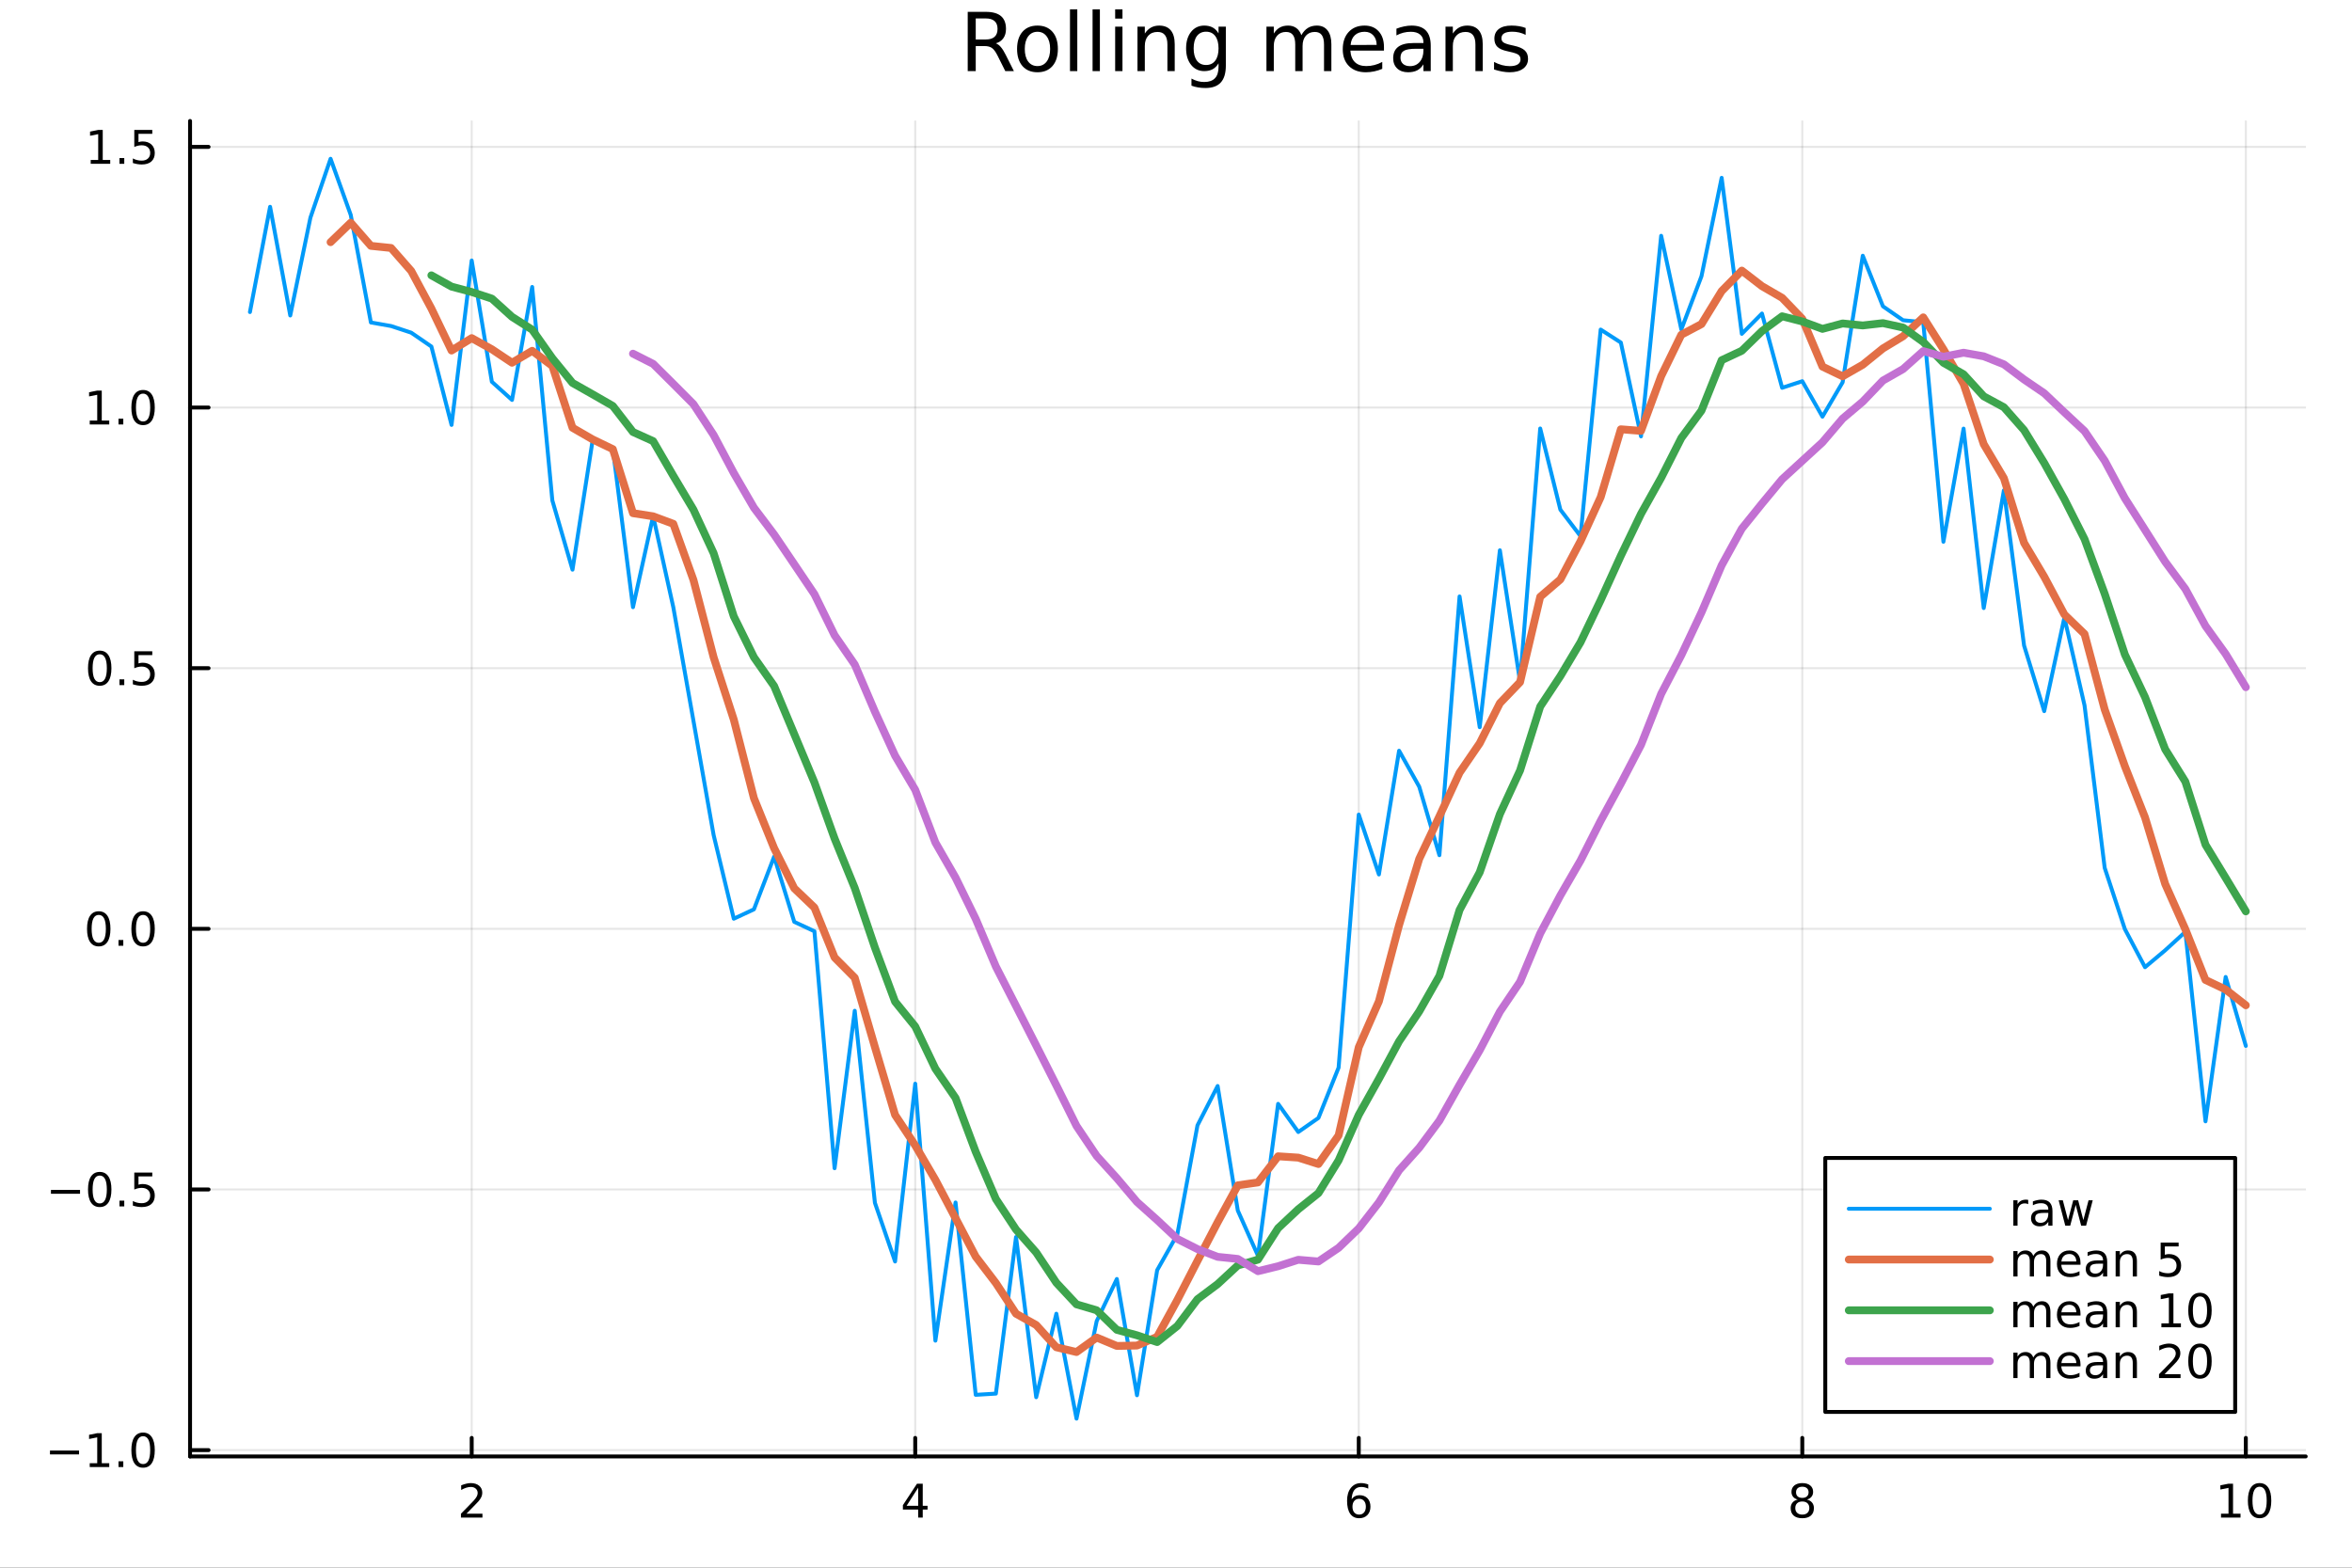 <?xml version="1.0" encoding="utf-8"?>
<svg xmlns="http://www.w3.org/2000/svg" xmlns:xlink="http://www.w3.org/1999/xlink" width="600" height="400" viewBox="0 0 2400 1600">
<rect x="0" y="0" width="2400" height="1600" fill="#333333" stroke="none"/>
<defs>
  <clipPath id="clip000">
    <rect x="0" y="0" width="2400" height="1600"/>
  </clipPath>
</defs>
<path clip-path="url(#clip000)" d="M0 1600 L2400 1600 L2400 0 L0 0  Z" fill="#ffffff" fill-rule="evenodd" fill-opacity="1"/>
<defs>
  <clipPath id="clip001">
    <rect x="480" y="0" width="1681" height="1600"/>
  </clipPath>
</defs>
<path clip-path="url(#clip000)" d="M193.936 1486.45 L2352.76 1486.45 L2352.76 123.472 L193.936 123.472  Z" fill="#ffffff" fill-rule="evenodd" fill-opacity="1"/>
<defs>
  <clipPath id="clip002">
    <rect x="193" y="123" width="2160" height="1364"/>
  </clipPath>
</defs>
<polyline clip-path="url(#clip002)" style="stroke:#000000; stroke-linecap:round; stroke-linejoin:round; stroke-width:2; stroke-opacity:0.1; fill:none" points="481.326,1486.45 481.326,123.472 "/>
<polyline clip-path="url(#clip002)" style="stroke:#000000; stroke-linecap:round; stroke-linejoin:round; stroke-width:2; stroke-opacity:0.1; fill:none" points="933.909,1486.45 933.909,123.472 "/>
<polyline clip-path="url(#clip002)" style="stroke:#000000; stroke-linecap:round; stroke-linejoin:round; stroke-width:2; stroke-opacity:0.1; fill:none" points="1386.49,1486.45 1386.49,123.472 "/>
<polyline clip-path="url(#clip002)" style="stroke:#000000; stroke-linecap:round; stroke-linejoin:round; stroke-width:2; stroke-opacity:0.1; fill:none" points="1839.07,1486.45 1839.07,123.472 "/>
<polyline clip-path="url(#clip002)" style="stroke:#000000; stroke-linecap:round; stroke-linejoin:round; stroke-width:2; stroke-opacity:0.1; fill:none" points="2291.66,1486.45 2291.66,123.472 "/>
<polyline clip-path="url(#clip000)" style="stroke:#000000; stroke-linecap:round; stroke-linejoin:round; stroke-width:4; stroke-opacity:1; fill:none" points="193.936,1486.45 2352.76,1486.45 "/>
<polyline clip-path="url(#clip000)" style="stroke:#000000; stroke-linecap:round; stroke-linejoin:round; stroke-width:4; stroke-opacity:1; fill:none" points="481.326,1486.45 481.326,1467.55 "/>
<polyline clip-path="url(#clip000)" style="stroke:#000000; stroke-linecap:round; stroke-linejoin:round; stroke-width:4; stroke-opacity:1; fill:none" points="933.909,1486.45 933.909,1467.55 "/>
<polyline clip-path="url(#clip000)" style="stroke:#000000; stroke-linecap:round; stroke-linejoin:round; stroke-width:4; stroke-opacity:1; fill:none" points="1386.49,1486.45 1386.49,1467.55 "/>
<polyline clip-path="url(#clip000)" style="stroke:#000000; stroke-linecap:round; stroke-linejoin:round; stroke-width:4; stroke-opacity:1; fill:none" points="1839.07,1486.45 1839.07,1467.55 "/>
<polyline clip-path="url(#clip000)" style="stroke:#000000; stroke-linecap:round; stroke-linejoin:round; stroke-width:4; stroke-opacity:1; fill:none" points="2291.66,1486.45 2291.66,1467.55 "/>
<path clip-path="url(#clip000)" d="M475.979 1544.91 L492.298 1544.91 L492.298 1548.85 L470.354 1548.85 L470.354 1544.91 Q473.016 1542.16 477.599 1537.53 Q482.206 1532.88 483.386 1531.53 Q485.632 1529.01 486.511 1527.27 Q487.414 1525.51 487.414 1523.82 Q487.414 1521.07 485.47 1519.33 Q483.548 1517.6 480.446 1517.6 Q478.247 1517.6 475.794 1518.36 Q473.363 1519.13 470.585 1520.68 L470.585 1515.95 Q473.409 1514.82 475.863 1514.24 Q478.317 1513.66 480.354 1513.66 Q485.724 1513.66 488.919 1516.35 Q492.113 1519.03 492.113 1523.52 Q492.113 1525.65 491.303 1527.57 Q490.516 1529.47 488.409 1532.07 Q487.831 1532.74 484.729 1535.95 Q481.627 1539.15 475.979 1544.91 Z" fill="#000000" fill-rule="nonzero" fill-opacity="1" /><path clip-path="url(#clip000)" d="M936.918 1518.36 L925.113 1536.81 L936.918 1536.81 L936.918 1518.36 M935.691 1514.29 L941.571 1514.29 L941.571 1536.81 L946.501 1536.81 L946.501 1540.7 L941.571 1540.7 L941.571 1548.85 L936.918 1548.85 L936.918 1540.7 L921.316 1540.7 L921.316 1536.19 L935.691 1514.29 Z" fill="#000000" fill-rule="nonzero" fill-opacity="1" /><path clip-path="url(#clip000)" d="M1386.9 1529.7 Q1383.75 1529.7 1381.9 1531.86 Q1380.07 1534.01 1380.07 1537.76 Q1380.07 1541.49 1381.9 1543.66 Q1383.75 1545.82 1386.9 1545.82 Q1390.04 1545.82 1391.87 1543.66 Q1393.73 1541.49 1393.73 1537.76 Q1393.73 1534.01 1391.87 1531.86 Q1390.04 1529.7 1386.9 1529.7 M1396.18 1515.05 L1396.18 1519.31 Q1394.42 1518.48 1392.61 1518.04 Q1390.83 1517.6 1389.07 1517.6 Q1384.44 1517.6 1381.99 1520.72 Q1379.56 1523.85 1379.21 1530.17 Q1380.58 1528.15 1382.64 1527.09 Q1384.7 1526 1387.17 1526 Q1392.38 1526 1395.39 1529.17 Q1398.42 1532.32 1398.42 1537.76 Q1398.42 1543.08 1395.28 1546.3 Q1392.13 1549.52 1386.9 1549.52 Q1380.9 1549.52 1377.73 1544.94 Q1374.56 1540.33 1374.56 1531.6 Q1374.56 1523.41 1378.45 1518.55 Q1382.34 1513.66 1388.89 1513.66 Q1390.65 1513.66 1392.43 1514.01 Q1394.23 1514.36 1396.18 1515.05 Z" fill="#000000" fill-rule="nonzero" fill-opacity="1" /><path clip-path="url(#clip000)" d="M1839.07 1532.44 Q1835.74 1532.44 1833.82 1534.22 Q1831.92 1536 1831.92 1539.13 Q1831.92 1542.25 1833.82 1544.03 Q1835.74 1545.82 1839.07 1545.82 Q1842.41 1545.82 1844.33 1544.03 Q1846.25 1542.23 1846.25 1539.13 Q1846.25 1536 1844.33 1534.22 Q1842.43 1532.44 1839.07 1532.44 M1834.4 1530.45 Q1831.39 1529.7 1829.7 1527.64 Q1828.03 1525.58 1828.03 1522.62 Q1828.03 1518.48 1830.97 1516.07 Q1833.94 1513.66 1839.07 1513.66 Q1844.24 1513.66 1847.18 1516.07 Q1850.12 1518.48 1850.12 1522.62 Q1850.12 1525.58 1848.43 1527.64 Q1846.76 1529.7 1843.77 1530.45 Q1847.15 1531.23 1849.03 1533.52 Q1850.93 1535.82 1850.93 1539.13 Q1850.93 1544.15 1847.85 1546.83 Q1844.79 1549.52 1839.07 1549.52 Q1833.36 1549.52 1830.28 1546.83 Q1827.22 1544.15 1827.22 1539.13 Q1827.22 1535.82 1829.12 1533.52 Q1831.02 1531.23 1834.4 1530.45 M1832.69 1523.06 Q1832.69 1525.75 1834.35 1527.25 Q1836.04 1528.76 1839.07 1528.76 Q1842.08 1528.76 1843.77 1527.25 Q1845.49 1525.75 1845.49 1523.06 Q1845.49 1520.38 1843.77 1518.87 Q1842.08 1517.37 1839.07 1517.37 Q1836.04 1517.37 1834.35 1518.87 Q1832.69 1520.38 1832.69 1523.06 Z" fill="#000000" fill-rule="nonzero" fill-opacity="1" /><path clip-path="url(#clip000)" d="M2266.34 1544.91 L2273.98 1544.91 L2273.98 1518.55 L2265.67 1520.21 L2265.67 1515.95 L2273.94 1514.29 L2278.61 1514.29 L2278.61 1544.91 L2286.25 1544.91 L2286.25 1548.85 L2266.34 1548.85 L2266.34 1544.91 Z" fill="#000000" fill-rule="nonzero" fill-opacity="1" /><path clip-path="url(#clip000)" d="M2305.7 1517.37 Q2302.09 1517.37 2300.26 1520.93 Q2298.45 1524.47 2298.45 1531.6 Q2298.45 1538.71 2300.26 1542.27 Q2302.09 1545.82 2305.7 1545.82 Q2309.33 1545.82 2311.14 1542.27 Q2312.96 1538.71 2312.96 1531.6 Q2312.96 1524.47 2311.14 1520.93 Q2309.33 1517.37 2305.7 1517.37 M2305.7 1513.66 Q2311.51 1513.66 2314.56 1518.27 Q2317.64 1522.85 2317.64 1531.6 Q2317.64 1540.33 2314.56 1544.94 Q2311.51 1549.52 2305.7 1549.52 Q2299.89 1549.52 2296.81 1544.94 Q2293.75 1540.33 2293.75 1531.6 Q2293.75 1522.85 2296.81 1518.27 Q2299.89 1513.66 2305.7 1513.66 Z" fill="#000000" fill-rule="nonzero" fill-opacity="1" /><polyline clip-path="url(#clip002)" style="stroke:#000000; stroke-linecap:round; stroke-linejoin:round; stroke-width:2; stroke-opacity:0.1; fill:none" points="193.936,1480.01 2352.76,1480.01 "/>
<polyline clip-path="url(#clip002)" style="stroke:#000000; stroke-linecap:round; stroke-linejoin:round; stroke-width:2; stroke-opacity:0.1; fill:none" points="193.936,1213.99 2352.76,1213.99 "/>
<polyline clip-path="url(#clip002)" style="stroke:#000000; stroke-linecap:round; stroke-linejoin:round; stroke-width:2; stroke-opacity:0.1; fill:none" points="193.936,947.969 2352.76,947.969 "/>
<polyline clip-path="url(#clip002)" style="stroke:#000000; stroke-linecap:round; stroke-linejoin:round; stroke-width:2; stroke-opacity:0.1; fill:none" points="193.936,681.951 2352.76,681.951 "/>
<polyline clip-path="url(#clip002)" style="stroke:#000000; stroke-linecap:round; stroke-linejoin:round; stroke-width:2; stroke-opacity:0.1; fill:none" points="193.936,415.933 2352.76,415.933 "/>
<polyline clip-path="url(#clip002)" style="stroke:#000000; stroke-linecap:round; stroke-linejoin:round; stroke-width:2; stroke-opacity:0.1; fill:none" points="193.936,149.914 2352.76,149.914 "/>
<polyline clip-path="url(#clip000)" style="stroke:#000000; stroke-linecap:round; stroke-linejoin:round; stroke-width:4; stroke-opacity:1; fill:none" points="193.936,1486.45 193.936,123.472 "/>
<polyline clip-path="url(#clip000)" style="stroke:#000000; stroke-linecap:round; stroke-linejoin:round; stroke-width:4; stroke-opacity:1; fill:none" points="193.936,1480.01 212.834,1480.01 "/>
<polyline clip-path="url(#clip000)" style="stroke:#000000; stroke-linecap:round; stroke-linejoin:round; stroke-width:4; stroke-opacity:1; fill:none" points="193.936,1213.99 212.834,1213.99 "/>
<polyline clip-path="url(#clip000)" style="stroke:#000000; stroke-linecap:round; stroke-linejoin:round; stroke-width:4; stroke-opacity:1; fill:none" points="193.936,947.969 212.834,947.969 "/>
<polyline clip-path="url(#clip000)" style="stroke:#000000; stroke-linecap:round; stroke-linejoin:round; stroke-width:4; stroke-opacity:1; fill:none" points="193.936,681.951 212.834,681.951 "/>
<polyline clip-path="url(#clip000)" style="stroke:#000000; stroke-linecap:round; stroke-linejoin:round; stroke-width:4; stroke-opacity:1; fill:none" points="193.936,415.933 212.834,415.933 "/>
<polyline clip-path="url(#clip000)" style="stroke:#000000; stroke-linecap:round; stroke-linejoin:round; stroke-width:4; stroke-opacity:1; fill:none" points="193.936,149.914 212.834,149.914 "/>
<path clip-path="url(#clip000)" d="M50.992 1480.46 L80.668 1480.46 L80.668 1484.39 L50.992 1484.39 L50.992 1480.46 Z" fill="#000000" fill-rule="nonzero" fill-opacity="1" /><path clip-path="url(#clip000)" d="M91.571 1493.35 L99.21 1493.35 L99.21 1466.98 L90.899 1468.65 L90.899 1464.39 L99.163 1462.73 L103.839 1462.73 L103.839 1493.35 L111.478 1493.35 L111.478 1497.29 L91.571 1497.29 L91.571 1493.35 Z" fill="#000000" fill-rule="nonzero" fill-opacity="1" /><path clip-path="url(#clip000)" d="M120.922 1491.41 L125.807 1491.41 L125.807 1497.29 L120.922 1497.29 L120.922 1491.41 Z" fill="#000000" fill-rule="nonzero" fill-opacity="1" /><path clip-path="url(#clip000)" d="M145.992 1465.8 Q142.381 1465.8 140.552 1469.37 Q138.746 1472.91 138.746 1480.04 Q138.746 1487.15 140.552 1490.71 Q142.381 1494.25 145.992 1494.25 Q149.626 1494.25 151.431 1490.71 Q153.26 1487.15 153.26 1480.04 Q153.26 1472.91 151.431 1469.37 Q149.626 1465.8 145.992 1465.8 M145.992 1462.1 Q151.802 1462.1 154.857 1466.71 Q157.936 1471.29 157.936 1480.04 Q157.936 1488.77 154.857 1493.37 Q151.802 1497.96 145.992 1497.96 Q140.181 1497.96 137.103 1493.37 Q134.047 1488.77 134.047 1480.04 Q134.047 1471.29 137.103 1466.71 Q140.181 1462.1 145.992 1462.1 Z" fill="#000000" fill-rule="nonzero" fill-opacity="1" /><path clip-path="url(#clip000)" d="M51.987 1214.44 L81.663 1214.44 L81.663 1218.37 L51.987 1218.37 L51.987 1214.44 Z" fill="#000000" fill-rule="nonzero" fill-opacity="1" /><path clip-path="url(#clip000)" d="M101.756 1199.79 Q98.145 1199.79 96.316 1203.35 Q94.51 1206.89 94.51 1214.02 Q94.51 1221.13 96.316 1224.69 Q98.145 1228.24 101.756 1228.24 Q105.39 1228.24 107.196 1224.69 Q109.024 1221.13 109.024 1214.02 Q109.024 1206.89 107.196 1203.35 Q105.39 1199.79 101.756 1199.79 M101.756 1196.08 Q107.566 1196.08 110.621 1200.69 Q113.7 1205.27 113.7 1214.02 Q113.7 1222.75 110.621 1227.36 Q107.566 1231.94 101.756 1231.94 Q95.946 1231.94 92.867 1227.36 Q89.811 1222.75 89.811 1214.02 Q89.811 1205.27 92.867 1200.69 Q95.946 1196.08 101.756 1196.08 Z" fill="#000000" fill-rule="nonzero" fill-opacity="1" /><path clip-path="url(#clip000)" d="M121.918 1225.39 L126.802 1225.39 L126.802 1231.27 L121.918 1231.27 L121.918 1225.39 Z" fill="#000000" fill-rule="nonzero" fill-opacity="1" /><path clip-path="url(#clip000)" d="M137.033 1196.71 L155.39 1196.71 L155.39 1200.64 L141.316 1200.64 L141.316 1209.11 Q142.334 1208.77 143.353 1208.61 Q144.371 1208.42 145.39 1208.42 Q151.177 1208.42 154.556 1211.59 Q157.936 1214.76 157.936 1220.18 Q157.936 1225.76 154.464 1228.86 Q150.992 1231.94 144.672 1231.94 Q142.496 1231.94 140.228 1231.57 Q137.982 1231.2 135.575 1230.46 L135.575 1225.76 Q137.658 1226.89 139.881 1227.45 Q142.103 1228 144.58 1228 Q148.584 1228 150.922 1225.9 Q153.26 1223.79 153.26 1220.18 Q153.26 1216.57 150.922 1214.46 Q148.584 1212.36 144.58 1212.36 Q142.705 1212.36 140.83 1212.77 Q138.978 1213.19 137.033 1214.07 L137.033 1196.71 Z" fill="#000000" fill-rule="nonzero" fill-opacity="1" /><path clip-path="url(#clip000)" d="M100.76 933.768 Q97.149 933.768 95.321 937.333 Q93.515 940.874 93.515 948.004 Q93.515 955.11 95.321 958.675 Q97.149 962.217 100.76 962.217 Q104.395 962.217 106.2 958.675 Q108.029 955.11 108.029 948.004 Q108.029 940.874 106.2 937.333 Q104.395 933.768 100.76 933.768 M100.76 930.064 Q106.571 930.064 109.626 934.671 Q112.705 939.254 112.705 948.004 Q112.705 956.731 109.626 961.337 Q106.571 965.92 100.76 965.92 Q94.95 965.92 91.871 961.337 Q88.816 956.731 88.816 948.004 Q88.816 939.254 91.871 934.671 Q94.95 930.064 100.76 930.064 Z" fill="#000000" fill-rule="nonzero" fill-opacity="1" /><path clip-path="url(#clip000)" d="M120.922 959.37 L125.807 959.37 L125.807 965.249 L120.922 965.249 L120.922 959.37 Z" fill="#000000" fill-rule="nonzero" fill-opacity="1" /><path clip-path="url(#clip000)" d="M145.992 933.768 Q142.381 933.768 140.552 937.333 Q138.746 940.874 138.746 948.004 Q138.746 955.11 140.552 958.675 Q142.381 962.217 145.992 962.217 Q149.626 962.217 151.431 958.675 Q153.26 955.11 153.26 948.004 Q153.26 940.874 151.431 937.333 Q149.626 933.768 145.992 933.768 M145.992 930.064 Q151.802 930.064 154.857 934.671 Q157.936 939.254 157.936 948.004 Q157.936 956.731 154.857 961.337 Q151.802 965.92 145.992 965.92 Q140.181 965.92 137.103 961.337 Q134.047 956.731 134.047 948.004 Q134.047 939.254 137.103 934.671 Q140.181 930.064 145.992 930.064 Z" fill="#000000" fill-rule="nonzero" fill-opacity="1" /><path clip-path="url(#clip000)" d="M101.756 667.75 Q98.145 667.75 96.316 671.314 Q94.51 674.856 94.51 681.986 Q94.51 689.092 96.316 692.657 Q98.145 696.198 101.756 696.198 Q105.39 696.198 107.196 692.657 Q109.024 689.092 109.024 681.986 Q109.024 674.856 107.196 671.314 Q105.39 667.75 101.756 667.75 M101.756 664.046 Q107.566 664.046 110.621 668.652 Q113.7 673.236 113.7 681.986 Q113.7 690.712 110.621 695.319 Q107.566 699.902 101.756 699.902 Q95.946 699.902 92.867 695.319 Q89.811 690.712 89.811 681.986 Q89.811 673.236 92.867 668.652 Q95.946 664.046 101.756 664.046 Z" fill="#000000" fill-rule="nonzero" fill-opacity="1" /><path clip-path="url(#clip000)" d="M121.918 693.351 L126.802 693.351 L126.802 699.231 L121.918 699.231 L121.918 693.351 Z" fill="#000000" fill-rule="nonzero" fill-opacity="1" /><path clip-path="url(#clip000)" d="M137.033 664.671 L155.39 664.671 L155.39 668.606 L141.316 668.606 L141.316 677.078 Q142.334 676.731 143.353 676.569 Q144.371 676.384 145.39 676.384 Q151.177 676.384 154.556 679.555 Q157.936 682.726 157.936 688.143 Q157.936 693.722 154.464 696.823 Q150.992 699.902 144.672 699.902 Q142.496 699.902 140.228 699.532 Q137.982 699.161 135.575 698.421 L135.575 693.722 Q137.658 694.856 139.881 695.411 Q142.103 695.967 144.58 695.967 Q148.584 695.967 150.922 693.861 Q153.26 691.754 153.26 688.143 Q153.26 684.532 150.922 682.425 Q148.584 680.319 144.58 680.319 Q142.705 680.319 140.83 680.736 Q138.978 681.152 137.033 682.032 L137.033 664.671 Z" fill="#000000" fill-rule="nonzero" fill-opacity="1" /><path clip-path="url(#clip000)" d="M91.571 429.277 L99.21 429.277 L99.21 402.912 L90.899 404.579 L90.899 400.319 L99.163 398.653 L103.839 398.653 L103.839 429.277 L111.478 429.277 L111.478 433.213 L91.571 433.213 L91.571 429.277 Z" fill="#000000" fill-rule="nonzero" fill-opacity="1" /><path clip-path="url(#clip000)" d="M120.922 427.333 L125.807 427.333 L125.807 433.213 L120.922 433.213 L120.922 427.333 Z" fill="#000000" fill-rule="nonzero" fill-opacity="1" /><path clip-path="url(#clip000)" d="M145.992 401.731 Q142.381 401.731 140.552 405.296 Q138.746 408.838 138.746 415.967 Q138.746 423.074 140.552 426.639 Q142.381 430.18 145.992 430.18 Q149.626 430.18 151.431 426.639 Q153.26 423.074 153.26 415.967 Q153.26 408.838 151.431 405.296 Q149.626 401.731 145.992 401.731 M145.992 398.028 Q151.802 398.028 154.857 402.634 Q157.936 407.217 157.936 415.967 Q157.936 424.694 154.857 429.301 Q151.802 433.884 145.992 433.884 Q140.181 433.884 137.103 429.301 Q134.047 424.694 134.047 415.967 Q134.047 407.217 137.103 402.634 Q140.181 398.028 145.992 398.028 Z" fill="#000000" fill-rule="nonzero" fill-opacity="1" /><path clip-path="url(#clip000)" d="M92.566 163.259 L100.205 163.259 L100.205 136.894 L91.895 138.56 L91.895 134.301 L100.159 132.634 L104.834 132.634 L104.834 163.259 L112.473 163.259 L112.473 167.194 L92.566 167.194 L92.566 163.259 Z" fill="#000000" fill-rule="nonzero" fill-opacity="1" /><path clip-path="url(#clip000)" d="M121.918 161.315 L126.802 161.315 L126.802 167.194 L121.918 167.194 L121.918 161.315 Z" fill="#000000" fill-rule="nonzero" fill-opacity="1" /><path clip-path="url(#clip000)" d="M137.033 132.634 L155.39 132.634 L155.39 136.57 L141.316 136.57 L141.316 145.042 Q142.334 144.694 143.353 144.532 Q144.371 144.347 145.39 144.347 Q151.177 144.347 154.556 147.519 Q157.936 150.69 157.936 156.106 Q157.936 161.685 154.464 164.787 Q150.992 167.866 144.672 167.866 Q142.496 167.866 140.228 167.495 Q137.982 167.125 135.575 166.384 L135.575 161.685 Q137.658 162.819 139.881 163.375 Q142.103 163.93 144.58 163.93 Q148.584 163.93 150.922 161.824 Q153.26 159.718 153.26 156.106 Q153.26 152.495 150.922 150.389 Q148.584 148.282 144.58 148.282 Q142.705 148.282 140.83 148.699 Q138.978 149.116 137.033 149.995 L137.033 132.634 Z" fill="#000000" fill-rule="nonzero" fill-opacity="1" /><path clip-path="url(#clip000)" d="M1016.15 44.22 Q1018.79 45.111 1021.26 48.028 Q1023.77 50.944 1026.28 56.048 L1034.59 72.576 L1025.8 72.576 L1018.06 57.061 Q1015.06 50.985 1012.22 49 Q1009.43 47.015 1004.57 47.015 L995.656 47.015 L995.656 72.576 L987.474 72.576 L987.474 12.096 L1005.95 12.096 Q1016.32 12.096 1021.42 16.43 Q1026.52 20.765 1026.52 29.515 Q1026.52 35.227 1023.85 38.994 Q1021.22 42.761 1016.15 44.22 M995.656 18.82 L995.656 40.29 L1005.95 40.29 Q1011.86 40.29 1014.86 37.576 Q1017.9 34.822 1017.9 29.515 Q1017.9 24.208 1014.86 21.535 Q1011.86 18.82 1005.95 18.82 L995.656 18.82 Z" fill="#000000" fill-rule="nonzero" fill-opacity="1" /><path clip-path="url(#clip000)" d="M1058.65 32.431 Q1052.65 32.431 1049.17 37.131 Q1045.69 41.789 1045.69 49.931 Q1045.69 58.074 1049.13 62.773 Q1052.61 67.431 1058.65 67.431 Q1064.6 67.431 1068.09 62.732 Q1071.57 58.033 1071.57 49.931 Q1071.57 41.87 1068.09 37.171 Q1064.6 32.431 1058.65 32.431 M1058.65 26.112 Q1068.37 26.112 1073.92 32.431 Q1079.47 38.751 1079.47 49.931 Q1079.47 61.071 1073.92 67.431 Q1068.37 73.751 1058.65 73.751 Q1048.89 73.751 1043.34 67.431 Q1037.83 61.071 1037.83 49.931 Q1037.83 38.751 1043.34 32.431 Q1048.89 26.112 1058.65 26.112 Z" fill="#000000" fill-rule="nonzero" fill-opacity="1" /><path clip-path="url(#clip000)" d="M1091.82 9.544 L1099.28 9.544 L1099.28 72.576 L1091.82 72.576 L1091.82 9.544 Z" fill="#000000" fill-rule="nonzero" fill-opacity="1" /><path clip-path="url(#clip000)" d="M1114.87 9.544 L1122.33 9.544 L1122.33 72.576 L1114.87 72.576 L1114.87 9.544 Z" fill="#000000" fill-rule="nonzero" fill-opacity="1" /><path clip-path="url(#clip000)" d="M1137.92 27.206 L1145.38 27.206 L1145.38 72.576 L1137.92 72.576 L1137.92 27.206 M1137.92 9.544 L1145.38 9.544 L1145.38 18.983 L1137.92 18.983 L1137.92 9.544 Z" fill="#000000" fill-rule="nonzero" fill-opacity="1" /><path clip-path="url(#clip000)" d="M1198.69 45.192 L1198.69 72.576 L1191.23 72.576 L1191.23 45.435 Q1191.23 38.994 1188.72 35.794 Q1186.21 32.594 1181.19 32.594 Q1175.15 32.594 1171.67 36.442 Q1168.18 40.29 1168.18 46.934 L1168.18 72.576 L1160.69 72.576 L1160.69 27.206 L1168.18 27.206 L1168.18 34.254 Q1170.86 30.163 1174.46 28.138 Q1178.11 26.112 1182.85 26.112 Q1190.67 26.112 1194.68 30.973 Q1198.69 35.794 1198.69 45.192 Z" fill="#000000" fill-rule="nonzero" fill-opacity="1" /><path clip-path="url(#clip000)" d="M1243.41 49.364 Q1243.41 41.263 1240.05 36.806 Q1236.73 32.35 1230.69 32.35 Q1224.69 32.35 1221.33 36.806 Q1218.01 41.263 1218.01 49.364 Q1218.01 57.426 1221.33 61.882 Q1224.69 66.338 1230.69 66.338 Q1236.73 66.338 1240.05 61.882 Q1243.41 57.426 1243.41 49.364 M1250.86 66.945 Q1250.86 78.531 1245.72 84.162 Q1240.57 89.833 1229.96 89.833 Q1226.03 89.833 1222.55 89.225 Q1219.06 88.658 1215.78 87.443 L1215.78 80.192 Q1219.06 81.974 1222.26 82.825 Q1225.46 83.675 1228.79 83.675 Q1236.12 83.675 1239.76 79.827 Q1243.41 76.019 1243.41 68.282 L1243.41 64.596 Q1241.1 68.606 1237.5 70.591 Q1233.89 72.576 1228.87 72.576 Q1220.52 72.576 1215.42 66.216 Q1210.31 59.856 1210.31 49.364 Q1210.31 38.832 1215.42 32.472 Q1220.52 26.112 1228.87 26.112 Q1233.89 26.112 1237.5 28.097 Q1241.1 30.082 1243.41 34.092 L1243.41 27.206 L1250.86 27.206 L1250.86 66.945 Z" fill="#000000" fill-rule="nonzero" fill-opacity="1" /><path clip-path="url(#clip000)" d="M1327.91 35.915 Q1330.71 30.892 1334.6 28.502 Q1338.48 26.112 1343.75 26.112 Q1350.84 26.112 1354.69 31.095 Q1358.54 36.037 1358.54 45.192 L1358.54 72.576 L1351.04 72.576 L1351.04 45.435 Q1351.04 38.913 1348.73 35.753 Q1346.42 32.594 1341.68 32.594 Q1335.89 32.594 1332.53 36.442 Q1329.17 40.29 1329.17 46.934 L1329.17 72.576 L1321.67 72.576 L1321.67 45.435 Q1321.67 38.873 1319.36 35.753 Q1317.06 32.594 1312.23 32.594 Q1306.52 32.594 1303.16 36.482 Q1299.8 40.331 1299.8 46.934 L1299.8 72.576 L1292.3 72.576 L1292.3 27.206 L1299.8 27.206 L1299.8 34.254 Q1302.35 30.082 1305.92 28.097 Q1309.48 26.112 1314.38 26.112 Q1319.32 26.112 1322.77 28.624 Q1326.25 31.135 1327.91 35.915 Z" fill="#000000" fill-rule="nonzero" fill-opacity="1" /><path clip-path="url(#clip000)" d="M1412.21 48.028 L1412.21 51.673 L1377.94 51.673 Q1378.43 59.37 1382.56 63.421 Q1386.73 67.431 1394.14 67.431 Q1398.44 67.431 1402.45 66.378 Q1406.5 65.325 1410.47 63.218 L1410.47 70.267 Q1406.46 71.968 1402.25 72.86 Q1398.03 73.751 1393.7 73.751 Q1382.84 73.751 1376.48 67.431 Q1370.16 61.112 1370.16 50.337 Q1370.16 39.197 1376.16 32.675 Q1382.19 26.112 1392.4 26.112 Q1401.56 26.112 1406.86 32.026 Q1412.21 37.9 1412.21 48.028 M1404.76 45.84 Q1404.68 39.723 1401.31 36.077 Q1397.99 32.431 1392.48 32.431 Q1386.24 32.431 1382.48 35.956 Q1378.75 39.48 1378.18 45.88 L1404.76 45.84 Z" fill="#000000" fill-rule="nonzero" fill-opacity="1" /><path clip-path="url(#clip000)" d="M1445.06 49.769 Q1436.03 49.769 1432.55 51.835 Q1429.06 53.901 1429.06 58.884 Q1429.06 62.854 1431.66 65.203 Q1434.29 67.512 1438.78 67.512 Q1444.98 67.512 1448.71 63.137 Q1452.48 58.722 1452.48 51.43 L1452.48 49.769 L1445.06 49.769 M1459.93 46.691 L1459.93 72.576 L1452.48 72.576 L1452.48 65.689 Q1449.92 69.821 1446.12 71.806 Q1442.31 73.751 1436.8 73.751 Q1429.83 73.751 1425.7 69.862 Q1421.61 65.933 1421.61 59.37 Q1421.61 51.714 1426.71 47.825 Q1431.86 43.936 1442.03 43.936 L1452.48 43.936 L1452.48 43.207 Q1452.48 38.062 1449.07 35.267 Q1445.71 32.431 1439.6 32.431 Q1435.71 32.431 1432.02 33.363 Q1428.33 34.295 1424.93 36.158 L1424.93 29.272 Q1429.02 27.692 1432.87 26.922 Q1436.72 26.112 1440.36 26.112 Q1450.21 26.112 1455.07 31.216 Q1459.93 36.32 1459.93 46.691 Z" fill="#000000" fill-rule="nonzero" fill-opacity="1" /><path clip-path="url(#clip000)" d="M1513 45.192 L1513 72.576 L1505.54 72.576 L1505.54 45.435 Q1505.54 38.994 1503.03 35.794 Q1500.52 32.594 1495.5 32.594 Q1489.46 32.594 1485.98 36.442 Q1482.49 40.29 1482.49 46.934 L1482.49 72.576 L1475 72.576 L1475 27.206 L1482.49 27.206 L1482.49 34.254 Q1485.17 30.163 1488.77 28.138 Q1492.42 26.112 1497.16 26.112 Q1504.98 26.112 1508.99 30.973 Q1513 35.794 1513 45.192 Z" fill="#000000" fill-rule="nonzero" fill-opacity="1" /><path clip-path="url(#clip000)" d="M1556.79 28.543 L1556.79 35.591 Q1553.63 33.971 1550.23 33.161 Q1546.82 32.35 1543.18 32.35 Q1537.63 32.35 1534.83 34.052 Q1532.08 35.753 1532.08 39.156 Q1532.08 41.749 1534.06 43.248 Q1536.05 44.706 1542.04 46.043 L1544.59 46.61 Q1552.53 48.311 1555.86 51.43 Q1559.22 54.509 1559.22 60.059 Q1559.22 66.378 1554.2 70.064 Q1549.21 73.751 1540.46 73.751 Q1536.82 73.751 1532.85 73.022 Q1528.92 72.333 1524.54 70.915 L1524.54 63.218 Q1528.67 65.365 1532.68 66.459 Q1536.7 67.512 1540.62 67.512 Q1545.89 67.512 1548.73 65.73 Q1551.56 63.907 1551.56 60.626 Q1551.56 57.588 1549.5 55.967 Q1547.47 54.347 1540.54 52.848 L1537.95 52.24 Q1531.02 50.782 1527.95 47.785 Q1524.87 44.746 1524.87 39.48 Q1524.87 33.08 1529.4 29.596 Q1533.94 26.112 1542.29 26.112 Q1546.42 26.112 1550.06 26.72 Q1553.71 27.327 1556.79 28.543 Z" fill="#000000" fill-rule="nonzero" fill-opacity="1" /><polyline clip-path="url(#clip002)" style="stroke:#009af9; stroke-linecap:round; stroke-linejoin:round; stroke-width:4; stroke-opacity:1; fill:none" points="255.035,318.487 275.607,211.066 296.179,321.977 316.751,222.158 337.322,162.047 357.894,219.322 378.466,329.113 399.038,332.744 419.61,339.534 440.182,353.667 460.754,433.673 481.326,265.877 501.898,389.646 522.47,408.172 543.042,292.877 563.614,510.737 584.186,581.41 604.758,449.086 625.33,457.905 645.902,619.691 666.474,526.703 687.046,619.736 707.617,735.775 728.189,852.26 748.761,937.652 769.333,928.063 789.905,874.365 810.477,940.87 831.049,950.467 851.621,1192.32 872.193,1031.6 892.765,1227.59 913.337,1287.5 933.909,1106.02 954.481,1368.29 975.053,1227.27 995.625,1423.58 1016.2,1422.34 1036.77,1262.5 1057.34,1426.02 1077.91,1340.78 1098.48,1447.87 1119.06,1348.37 1139.63,1305.35 1160.2,1424.01 1180.77,1296.36 1201.34,1259.98 1221.92,1148.56 1242.49,1108.4 1263.06,1235.47 1283.63,1281.6 1304.2,1126.6 1324.78,1155.34 1345.35,1140.99 1365.92,1089.62 1386.49,831.343 1407.06,892.478 1427.64,766.202 1448.21,802.946 1468.78,872.826 1489.35,608.754 1509.92,742.172 1530.5,561.643 1551.07,695.691 1571.64,437.327 1592.21,520.159 1612.78,547.227 1633.35,336.366 1653.93,349.623 1674.5,445.357 1695.07,240.665 1715.64,336.216 1736.21,281.899 1756.79,181.477 1777.36,340.71 1797.93,319.993 1818.5,395.792 1839.07,389.069 1859.65,425.263 1880.22,390.175 1900.79,260.986 1921.36,312.63 1941.93,326.842 1962.51,328.907 1983.08,552.925 2003.65,437.457 2024.22,620.591 2044.79,500.415 2065.37,658.818 2085.94,725.796 2106.51,630.291 2127.08,719.973 2147.65,885.774 2168.23,948.255 2188.8,987.13 2209.37,969.884 2229.94,951.088 2250.51,1144.46 2271.09,997.111 2291.66,1067.46 "/>
<polyline clip-path="url(#clip002)" style="stroke:#e26f46; stroke-linecap:round; stroke-linejoin:round; stroke-width:8; stroke-opacity:1; fill:none" points="337.322,247.147 357.894,227.314 378.466,250.923 399.038,253.077 419.61,276.552 440.182,314.876 460.754,357.746 481.326,345.099 501.898,356.479 522.47,370.207 543.042,358.049 563.614,373.462 584.186,436.569 604.758,448.457 625.33,458.403 645.902,523.766 666.474,526.959 687.046,534.624 707.617,591.962 728.189,670.833 748.761,734.425 769.333,814.697 789.905,865.623 810.477,906.642 831.049,926.283 851.621,977.217 872.193,997.924 892.765,1068.57 913.337,1137.9 933.909,1169.01 954.481,1204.2 975.053,1243.33 995.625,1282.53 1016.2,1309.5 1036.77,1340.8 1057.34,1352.34 1077.91,1375.04 1098.48,1379.9 1119.06,1365.11 1139.63,1373.68 1160.2,1373.28 1180.77,1364.39 1201.34,1326.81 1221.92,1286.85 1242.49,1247.46 1263.06,1209.75 1283.63,1206.8 1304.2,1180.13 1324.78,1181.48 1345.35,1188 1365.92,1158.83 1386.49,1068.78 1407.06,1021.95 1427.64,944.127 1448.21,876.519 1468.78,833.159 1489.35,788.641 1509.92,758.58 1530.5,717.668 1551.07,696.217 1571.64,609.117 1592.21,591.398 1612.78,552.409 1633.35,507.354 1653.93,438.14 1674.5,439.746 1695.07,383.848 1715.64,341.645 1736.21,330.752 1756.79,297.123 1777.36,276.193 1797.93,292.059 1818.5,303.974 1839.07,325.408 1859.65,374.165 1880.22,384.058 1900.79,372.257 1921.36,355.625 1941.93,343.179 1962.51,323.908 1983.08,356.458 2003.65,391.752 2024.22,453.345 2044.79,488.059 2065.37,554.041 2085.94,588.615 2106.51,627.182 2127.08,647.059 2147.65,724.13 2168.23,782.018 2188.8,834.285 2209.37,902.203 2229.94,948.426 2250.51,1000.16 2271.09,1009.94 2291.66,1026 "/>
<polyline clip-path="url(#clip002)" style="stroke:#3da44d; stroke-linecap:round; stroke-linejoin:round; stroke-width:8; stroke-opacity:1; fill:none" points="440.182,281.011 460.754,292.53 481.326,298.011 501.898,304.778 522.47,323.38 543.042,336.463 563.614,365.604 584.186,390.834 604.758,402.468 625.33,414.305 645.902,440.907 666.474,450.21 687.046,485.596 707.617,520.209 728.189,564.618 748.761,629.095 769.333,670.828 789.905,700.124 810.477,749.302 831.049,798.558 851.621,855.821 872.193,906.311 892.765,967.096 913.337,1022.27 933.909,1047.64 954.481,1090.71 975.053,1120.63 995.625,1175.55 1016.2,1223.7 1036.77,1254.9 1057.34,1278.27 1077.91,1309.19 1098.48,1331.22 1119.06,1337.3 1139.63,1357.24 1160.2,1362.81 1180.77,1369.72 1201.34,1353.36 1221.92,1325.98 1242.49,1310.57 1263.06,1291.52 1283.63,1285.6 1304.2,1253.47 1324.78,1234.17 1345.35,1217.73 1365.92,1184.29 1386.49,1137.79 1407.06,1101.04 1427.64,1062.8 1448.21,1032.26 1468.78,995.994 1489.35,928.71 1509.92,890.267 1530.5,830.898 1551.07,786.368 1571.64,721.138 1592.21,690.02 1612.78,655.495 1633.35,612.511 1653.93,567.179 1674.5,524.432 1695.07,487.623 1715.64,447.027 1736.21,419.053 1756.79,367.632 1777.36,357.97 1797.93,337.953 1818.5,322.81 1839.07,328.08 1859.65,335.644 1880.22,330.126 1900.79,332.158 1921.36,329.799 1941.93,334.294 1962.51,349.037 1983.08,370.258 2003.65,382.005 2024.22,404.485 2044.79,415.619 2065.37,438.975 2085.94,472.537 2106.51,509.467 2127.08,550.202 2147.65,606.095 2168.23,668.03 2188.8,711.45 2209.37,764.693 2229.94,797.742 2250.51,862.147 2271.09,895.976 2291.66,930.143 "/>
<polyline clip-path="url(#clip002)" style="stroke:#c271d2; stroke-linecap:round; stroke-linejoin:round; stroke-width:8; stroke-opacity:1; fill:none" points="645.902,360.959 666.474,371.37 687.046,391.804 707.617,412.494 728.189,443.999 748.761,482.779 769.333,518.216 789.905,545.479 810.477,575.885 831.049,606.432 851.621,648.364 872.193,678.261 892.765,726.346 913.337,771.239 933.909,806.131 954.481,859.902 975.053,895.729 995.625,937.837 1016.2,986.5 1036.77,1026.73 1057.34,1067.05 1077.91,1107.75 1098.48,1149.16 1119.06,1179.79 1139.63,1202.44 1160.2,1226.76 1180.77,1245.17 1201.34,1264.45 1221.92,1274.84 1242.49,1282.74 1263.06,1284.89 1283.63,1297.39 1304.2,1292.34 1324.78,1285.74 1345.35,1287.48 1365.92,1273.55 1386.49,1253.75 1407.06,1227.2 1427.64,1194.39 1448.21,1171.41 1468.78,1143.75 1489.35,1107.15 1509.92,1071.87 1530.5,1032.53 1551.07,1002.05 1571.64,952.715 1592.21,913.905 1612.78,878.268 1633.35,837.658 1653.93,799.719 1674.5,760.213 1695.07,708.166 1715.64,668.647 1736.21,624.975 1756.79,577 1777.36,539.554 1797.93,513.987 1818.5,489.152 1839.07,470.296 1859.65,451.411 1880.22,427.279 1900.79,409.89 1921.36,388.413 1941.93,376.673 1962.51,358.334 1983.08,364.114 2003.65,359.979 2024.22,363.647 2044.79,371.85 2065.37,387.309 2085.94,401.331 2106.51,420.813 2127.08,440 2147.65,470.194 2168.23,508.533 2188.8,540.854 2209.37,573.349 2229.94,601.114 2250.51,638.883 2271.09,667.476 2291.66,701.34 "/>
<path clip-path="url(#clip000)" d="M1862.53 1441.02 L2280.8 1441.02 L2280.8 1181.82 L1862.53 1181.82  Z" fill="#ffffff" fill-rule="evenodd" fill-opacity="1"/>
<polyline clip-path="url(#clip000)" style="stroke:#000000; stroke-linecap:round; stroke-linejoin:round; stroke-width:4; stroke-opacity:1; fill:none" points="1862.53,1441.02 2280.8,1441.02 2280.8,1181.82 1862.53,1181.82 1862.53,1441.02 "/>
<polyline clip-path="url(#clip000)" style="stroke:#009af9; stroke-linecap:round; stroke-linejoin:round; stroke-width:4; stroke-opacity:1; fill:none" points="1886.52,1233.66 2030.44,1233.66 "/>
<path clip-path="url(#clip000)" d="M2069.61 1228.99 Q2068.89 1228.57 2068.04 1228.39 Q2067.2 1228.18 2066.18 1228.18 Q2062.57 1228.18 2060.63 1230.54 Q2058.71 1232.88 2058.71 1237.28 L2058.71 1250.94 L2054.43 1250.94 L2054.43 1225.01 L2058.71 1225.01 L2058.71 1229.04 Q2060.05 1226.68 2062.2 1225.54 Q2064.36 1224.38 2067.43 1224.38 Q2067.87 1224.38 2068.41 1224.45 Q2068.94 1224.5 2069.59 1224.62 L2069.61 1228.99 Z" fill="#000000" fill-rule="nonzero" fill-opacity="1" /><path clip-path="url(#clip000)" d="M2085.86 1237.9 Q2080.7 1237.9 2078.71 1239.08 Q2076.72 1240.26 2076.72 1243.11 Q2076.72 1245.38 2078.2 1246.72 Q2079.7 1248.04 2082.27 1248.04 Q2085.81 1248.04 2087.94 1245.54 Q2090.1 1243.02 2090.1 1238.85 L2090.1 1237.9 L2085.86 1237.9 M2094.36 1236.14 L2094.36 1250.94 L2090.1 1250.94 L2090.1 1247 Q2088.64 1249.36 2086.46 1250.5 Q2084.29 1251.61 2081.14 1251.61 Q2077.16 1251.61 2074.8 1249.38 Q2072.46 1247.14 2072.46 1243.39 Q2072.46 1239.01 2075.37 1236.79 Q2078.31 1234.57 2084.12 1234.57 L2090.1 1234.57 L2090.1 1234.15 Q2090.1 1231.21 2088.15 1229.62 Q2086.23 1228 2082.74 1228 Q2080.51 1228 2078.41 1228.53 Q2076.3 1229.06 2074.36 1230.13 L2074.36 1226.19 Q2076.69 1225.29 2078.89 1224.85 Q2081.09 1224.38 2083.18 1224.38 Q2088.8 1224.38 2091.58 1227.3 Q2094.36 1230.22 2094.36 1236.14 Z" fill="#000000" fill-rule="nonzero" fill-opacity="1" /><path clip-path="url(#clip000)" d="M2100.65 1225.01 L2104.91 1225.01 L2110.24 1245.24 L2115.54 1225.01 L2120.56 1225.01 L2125.88 1245.24 L2131.18 1225.01 L2135.44 1225.01 L2128.66 1250.94 L2123.64 1250.94 L2118.06 1229.69 L2112.46 1250.94 L2107.43 1250.94 L2100.65 1225.01 Z" fill="#000000" fill-rule="nonzero" fill-opacity="1" /><polyline clip-path="url(#clip000)" style="stroke:#e26f46; stroke-linecap:round; stroke-linejoin:round; stroke-width:8; stroke-opacity:1; fill:none" points="1886.52,1285.5 2030.44,1285.5 "/>
<path clip-path="url(#clip000)" d="M2074.77 1281.83 Q2076.37 1278.96 2078.59 1277.59 Q2080.81 1276.22 2083.82 1276.22 Q2087.87 1276.22 2090.07 1279.07 Q2092.27 1281.9 2092.27 1287.13 L2092.27 1302.78 L2087.99 1302.78 L2087.99 1287.27 Q2087.99 1283.54 2086.67 1281.73 Q2085.35 1279.93 2082.64 1279.93 Q2079.33 1279.93 2077.41 1282.13 Q2075.49 1284.33 2075.49 1288.12 L2075.49 1302.78 L2071.21 1302.78 L2071.21 1287.27 Q2071.21 1283.52 2069.89 1281.73 Q2068.57 1279.93 2065.81 1279.93 Q2062.55 1279.93 2060.63 1282.15 Q2058.71 1284.35 2058.71 1288.12 L2058.71 1302.78 L2054.43 1302.78 L2054.43 1276.85 L2058.71 1276.85 L2058.71 1280.88 Q2060.17 1278.49 2062.2 1277.36 Q2064.24 1276.22 2067.04 1276.22 Q2069.86 1276.22 2071.83 1277.66 Q2073.82 1279.09 2074.77 1281.83 Z" fill="#000000" fill-rule="nonzero" fill-opacity="1" /><path clip-path="url(#clip000)" d="M2122.94 1288.75 L2122.94 1290.83 L2103.36 1290.83 Q2103.64 1295.23 2106 1297.54 Q2108.38 1299.84 2112.62 1299.84 Q2115.07 1299.84 2117.36 1299.23 Q2119.68 1298.63 2121.95 1297.43 L2121.95 1301.46 Q2119.66 1302.43 2117.25 1302.94 Q2114.84 1303.45 2112.36 1303.45 Q2106.16 1303.45 2102.53 1299.84 Q2098.92 1296.22 2098.92 1290.07 Q2098.92 1283.7 2102.34 1279.97 Q2105.79 1276.22 2111.62 1276.22 Q2116.86 1276.22 2119.89 1279.6 Q2122.94 1282.96 2122.94 1288.75 M2118.68 1287.5 Q2118.64 1284 2116.72 1281.92 Q2114.82 1279.84 2111.67 1279.84 Q2108.11 1279.84 2105.95 1281.85 Q2103.82 1283.86 2103.5 1287.52 L2118.68 1287.5 Z" fill="#000000" fill-rule="nonzero" fill-opacity="1" /><path clip-path="url(#clip000)" d="M2141.72 1289.74 Q2136.55 1289.74 2134.56 1290.92 Q2132.57 1292.1 2132.57 1294.95 Q2132.57 1297.22 2134.05 1298.56 Q2135.56 1299.88 2138.13 1299.88 Q2141.67 1299.88 2143.8 1297.38 Q2145.95 1294.86 2145.95 1290.69 L2145.95 1289.74 L2141.72 1289.74 M2150.21 1287.98 L2150.21 1302.78 L2145.95 1302.78 L2145.95 1298.84 Q2144.49 1301.2 2142.32 1302.34 Q2140.14 1303.45 2136.99 1303.45 Q2133.01 1303.45 2130.65 1301.22 Q2128.31 1298.98 2128.31 1295.23 Q2128.31 1290.85 2131.23 1288.63 Q2134.17 1286.41 2139.98 1286.41 L2145.95 1286.41 L2145.95 1285.99 Q2145.95 1283.05 2144.01 1281.46 Q2142.09 1279.84 2138.59 1279.84 Q2136.37 1279.84 2134.26 1280.37 Q2132.16 1280.9 2130.21 1281.97 L2130.21 1278.03 Q2132.55 1277.13 2134.75 1276.69 Q2136.95 1276.22 2139.03 1276.22 Q2144.66 1276.22 2147.43 1279.14 Q2150.21 1282.06 2150.21 1287.98 Z" fill="#000000" fill-rule="nonzero" fill-opacity="1" /><path clip-path="url(#clip000)" d="M2180.54 1287.13 L2180.54 1302.78 L2176.28 1302.78 L2176.28 1287.27 Q2176.28 1283.59 2174.84 1281.76 Q2173.41 1279.93 2170.54 1279.93 Q2167.09 1279.93 2165.1 1282.13 Q2163.11 1284.33 2163.11 1288.12 L2163.11 1302.78 L2158.82 1302.78 L2158.82 1276.85 L2163.11 1276.85 L2163.11 1280.88 Q2164.63 1278.54 2166.69 1277.38 Q2168.78 1276.22 2171.48 1276.22 Q2175.95 1276.22 2178.24 1279 Q2180.54 1281.76 2180.54 1287.13 Z" fill="#000000" fill-rule="nonzero" fill-opacity="1" /><path clip-path="url(#clip000)" d="M2204.75 1268.22 L2223.1 1268.22 L2223.1 1272.15 L2209.03 1272.15 L2209.03 1280.62 Q2210.05 1280.28 2211.07 1280.11 Q2212.09 1279.93 2213.1 1279.93 Q2218.89 1279.93 2222.27 1283.1 Q2225.65 1286.27 2225.65 1291.69 Q2225.65 1297.27 2222.18 1300.37 Q2218.71 1303.45 2212.39 1303.45 Q2210.21 1303.45 2207.94 1303.08 Q2205.7 1302.71 2203.29 1301.97 L2203.29 1297.27 Q2205.37 1298.4 2207.6 1298.96 Q2209.82 1299.51 2212.29 1299.51 Q2216.3 1299.51 2218.64 1297.41 Q2220.98 1295.3 2220.98 1291.69 Q2220.98 1288.08 2218.64 1285.97 Q2216.3 1283.86 2212.29 1283.86 Q2210.42 1283.86 2208.54 1284.28 Q2206.69 1284.7 2204.75 1285.58 L2204.75 1268.22 Z" fill="#000000" fill-rule="nonzero" fill-opacity="1" /><polyline clip-path="url(#clip000)" style="stroke:#3da44d; stroke-linecap:round; stroke-linejoin:round; stroke-width:8; stroke-opacity:1; fill:none" points="1886.52,1337.34 2030.44,1337.34 "/>
<path clip-path="url(#clip000)" d="M2074.77 1333.67 Q2076.37 1330.8 2078.59 1329.43 Q2080.81 1328.06 2083.82 1328.06 Q2087.87 1328.06 2090.07 1330.91 Q2092.27 1333.74 2092.27 1338.97 L2092.27 1354.62 L2087.99 1354.62 L2087.99 1339.11 Q2087.99 1335.38 2086.67 1333.57 Q2085.35 1331.77 2082.64 1331.77 Q2079.33 1331.77 2077.41 1333.97 Q2075.49 1336.17 2075.49 1339.96 L2075.49 1354.62 L2071.21 1354.62 L2071.21 1339.11 Q2071.21 1335.36 2069.89 1333.57 Q2068.57 1331.77 2065.81 1331.77 Q2062.55 1331.77 2060.63 1333.99 Q2058.71 1336.19 2058.71 1339.96 L2058.71 1354.62 L2054.43 1354.62 L2054.43 1328.69 L2058.71 1328.69 L2058.71 1332.72 Q2060.17 1330.33 2062.2 1329.2 Q2064.24 1328.06 2067.04 1328.06 Q2069.86 1328.06 2071.83 1329.5 Q2073.82 1330.93 2074.77 1333.67 Z" fill="#000000" fill-rule="nonzero" fill-opacity="1" /><path clip-path="url(#clip000)" d="M2122.94 1340.59 L2122.94 1342.67 L2103.36 1342.67 Q2103.64 1347.07 2106 1349.38 Q2108.38 1351.68 2112.62 1351.68 Q2115.07 1351.68 2117.36 1351.07 Q2119.68 1350.47 2121.95 1349.27 L2121.95 1353.3 Q2119.66 1354.27 2117.25 1354.78 Q2114.84 1355.29 2112.36 1355.29 Q2106.16 1355.29 2102.53 1351.68 Q2098.92 1348.06 2098.92 1341.91 Q2098.92 1335.54 2102.34 1331.81 Q2105.79 1328.06 2111.62 1328.06 Q2116.86 1328.06 2119.89 1331.44 Q2122.94 1334.8 2122.94 1340.59 M2118.68 1339.34 Q2118.64 1335.84 2116.72 1333.76 Q2114.82 1331.68 2111.67 1331.68 Q2108.11 1331.68 2105.95 1333.69 Q2103.82 1335.7 2103.5 1339.36 L2118.68 1339.34 Z" fill="#000000" fill-rule="nonzero" fill-opacity="1" /><path clip-path="url(#clip000)" d="M2141.72 1341.58 Q2136.55 1341.58 2134.56 1342.76 Q2132.57 1343.94 2132.57 1346.79 Q2132.57 1349.06 2134.05 1350.4 Q2135.56 1351.72 2138.13 1351.72 Q2141.67 1351.72 2143.8 1349.22 Q2145.95 1346.7 2145.95 1342.53 L2145.95 1341.58 L2141.72 1341.58 M2150.21 1339.82 L2150.21 1354.62 L2145.95 1354.62 L2145.95 1350.68 Q2144.49 1353.04 2142.32 1354.18 Q2140.14 1355.29 2136.99 1355.29 Q2133.01 1355.29 2130.65 1353.06 Q2128.31 1350.82 2128.31 1347.07 Q2128.31 1342.69 2131.23 1340.47 Q2134.17 1338.25 2139.98 1338.25 L2145.95 1338.25 L2145.95 1337.83 Q2145.95 1334.89 2144.01 1333.3 Q2142.09 1331.68 2138.59 1331.68 Q2136.37 1331.68 2134.26 1332.21 Q2132.16 1332.74 2130.21 1333.81 L2130.21 1329.87 Q2132.55 1328.97 2134.75 1328.53 Q2136.95 1328.06 2139.03 1328.06 Q2144.66 1328.06 2147.43 1330.98 Q2150.21 1333.9 2150.21 1339.82 Z" fill="#000000" fill-rule="nonzero" fill-opacity="1" /><path clip-path="url(#clip000)" d="M2180.54 1338.97 L2180.54 1354.62 L2176.28 1354.62 L2176.28 1339.11 Q2176.28 1335.43 2174.84 1333.6 Q2173.41 1331.77 2170.54 1331.77 Q2167.09 1331.77 2165.1 1333.97 Q2163.11 1336.17 2163.11 1339.96 L2163.11 1354.62 L2158.82 1354.62 L2158.82 1328.69 L2163.11 1328.69 L2163.11 1332.72 Q2164.63 1330.38 2166.69 1329.22 Q2168.78 1328.06 2171.48 1328.06 Q2175.95 1328.06 2178.24 1330.84 Q2180.54 1333.6 2180.54 1338.97 Z" fill="#000000" fill-rule="nonzero" fill-opacity="1" /><path clip-path="url(#clip000)" d="M2205.51 1350.68 L2213.15 1350.68 L2213.15 1324.31 L2204.84 1325.98 L2204.84 1321.72 L2213.1 1320.06 L2217.78 1320.06 L2217.78 1350.68 L2225.42 1350.68 L2225.42 1354.62 L2205.51 1354.62 L2205.51 1350.68 Z" fill="#000000" fill-rule="nonzero" fill-opacity="1" /><path clip-path="url(#clip000)" d="M2244.86 1323.13 Q2241.25 1323.13 2239.42 1326.7 Q2237.62 1330.24 2237.62 1337.37 Q2237.62 1344.48 2239.42 1348.04 Q2241.25 1351.58 2244.86 1351.58 Q2248.5 1351.58 2250.3 1348.04 Q2252.13 1344.48 2252.13 1337.37 Q2252.13 1330.24 2250.3 1326.7 Q2248.5 1323.13 2244.86 1323.13 M2244.86 1319.43 Q2250.67 1319.43 2253.73 1324.04 Q2256.81 1328.62 2256.81 1337.37 Q2256.81 1346.1 2253.73 1350.7 Q2250.67 1355.29 2244.86 1355.29 Q2239.05 1355.29 2235.98 1350.7 Q2232.92 1346.1 2232.92 1337.37 Q2232.92 1328.62 2235.98 1324.04 Q2239.05 1319.43 2244.86 1319.43 Z" fill="#000000" fill-rule="nonzero" fill-opacity="1" /><polyline clip-path="url(#clip000)" style="stroke:#c271d2; stroke-linecap:round; stroke-linejoin:round; stroke-width:8; stroke-opacity:1; fill:none" points="1886.52,1389.18 2030.44,1389.18 "/>
<path clip-path="url(#clip000)" d="M2074.77 1385.51 Q2076.37 1382.64 2078.59 1381.27 Q2080.81 1379.9 2083.82 1379.9 Q2087.87 1379.9 2090.07 1382.75 Q2092.27 1385.58 2092.27 1390.81 L2092.27 1406.46 L2087.99 1406.46 L2087.99 1390.95 Q2087.99 1387.22 2086.67 1385.41 Q2085.35 1383.61 2082.64 1383.61 Q2079.33 1383.61 2077.41 1385.81 Q2075.49 1388.01 2075.49 1391.8 L2075.49 1406.46 L2071.21 1406.46 L2071.21 1390.95 Q2071.21 1387.2 2069.89 1385.41 Q2068.57 1383.61 2065.81 1383.61 Q2062.55 1383.61 2060.63 1385.83 Q2058.71 1388.03 2058.71 1391.8 L2058.71 1406.46 L2054.43 1406.46 L2054.43 1380.53 L2058.71 1380.53 L2058.71 1384.56 Q2060.17 1382.17 2062.2 1381.04 Q2064.24 1379.9 2067.04 1379.9 Q2069.86 1379.9 2071.83 1381.34 Q2073.82 1382.77 2074.77 1385.51 Z" fill="#000000" fill-rule="nonzero" fill-opacity="1" /><path clip-path="url(#clip000)" d="M2122.94 1392.43 L2122.94 1394.51 L2103.36 1394.51 Q2103.64 1398.91 2106 1401.22 Q2108.38 1403.52 2112.62 1403.52 Q2115.07 1403.52 2117.36 1402.91 Q2119.68 1402.31 2121.95 1401.11 L2121.95 1405.14 Q2119.66 1406.11 2117.25 1406.62 Q2114.84 1407.13 2112.36 1407.13 Q2106.16 1407.13 2102.53 1403.52 Q2098.92 1399.9 2098.92 1393.75 Q2098.92 1387.38 2102.34 1383.65 Q2105.79 1379.9 2111.62 1379.9 Q2116.86 1379.9 2119.89 1383.28 Q2122.94 1386.64 2122.94 1392.43 M2118.68 1391.18 Q2118.64 1387.68 2116.72 1385.6 Q2114.82 1383.52 2111.67 1383.52 Q2108.11 1383.52 2105.95 1385.53 Q2103.82 1387.54 2103.5 1391.2 L2118.68 1391.18 Z" fill="#000000" fill-rule="nonzero" fill-opacity="1" /><path clip-path="url(#clip000)" d="M2141.72 1393.42 Q2136.55 1393.42 2134.56 1394.6 Q2132.57 1395.78 2132.57 1398.63 Q2132.57 1400.9 2134.05 1402.24 Q2135.56 1403.56 2138.13 1403.56 Q2141.67 1403.56 2143.8 1401.06 Q2145.95 1398.54 2145.95 1394.37 L2145.95 1393.42 L2141.72 1393.42 M2150.21 1391.66 L2150.21 1406.46 L2145.95 1406.46 L2145.95 1402.52 Q2144.49 1404.88 2142.32 1406.02 Q2140.14 1407.13 2136.99 1407.13 Q2133.01 1407.13 2130.65 1404.9 Q2128.31 1402.66 2128.31 1398.91 Q2128.31 1394.53 2131.23 1392.31 Q2134.17 1390.09 2139.98 1390.09 L2145.95 1390.09 L2145.95 1389.67 Q2145.95 1386.73 2144.01 1385.14 Q2142.09 1383.52 2138.59 1383.52 Q2136.37 1383.52 2134.26 1384.05 Q2132.16 1384.58 2130.21 1385.65 L2130.21 1381.71 Q2132.55 1380.81 2134.75 1380.37 Q2136.95 1379.9 2139.03 1379.9 Q2144.66 1379.9 2147.43 1382.82 Q2150.21 1385.74 2150.21 1391.66 Z" fill="#000000" fill-rule="nonzero" fill-opacity="1" /><path clip-path="url(#clip000)" d="M2180.54 1390.81 L2180.54 1406.46 L2176.28 1406.46 L2176.28 1390.95 Q2176.28 1387.27 2174.84 1385.44 Q2173.41 1383.61 2170.54 1383.61 Q2167.09 1383.61 2165.1 1385.81 Q2163.11 1388.01 2163.11 1391.8 L2163.11 1406.46 L2158.82 1406.46 L2158.82 1380.53 L2163.11 1380.53 L2163.11 1384.56 Q2164.63 1382.22 2166.69 1381.06 Q2168.78 1379.9 2171.48 1379.9 Q2175.95 1379.9 2178.24 1382.68 Q2180.54 1385.44 2180.54 1390.81 Z" fill="#000000" fill-rule="nonzero" fill-opacity="1" /><path clip-path="url(#clip000)" d="M2208.73 1402.52 L2225.05 1402.52 L2225.05 1406.46 L2203.1 1406.46 L2203.1 1402.52 Q2205.77 1399.77 2210.35 1395.14 Q2214.96 1390.48 2216.14 1389.14 Q2218.38 1386.62 2219.26 1384.88 Q2220.17 1383.12 2220.17 1381.43 Q2220.17 1378.68 2218.22 1376.94 Q2216.3 1375.21 2213.2 1375.21 Q2211 1375.21 2208.54 1375.97 Q2206.11 1376.73 2203.34 1378.28 L2203.34 1373.56 Q2206.16 1372.43 2208.61 1371.85 Q2211.07 1371.27 2213.1 1371.27 Q2218.48 1371.27 2221.67 1373.96 Q2224.86 1376.64 2224.86 1381.13 Q2224.86 1383.26 2224.05 1385.18 Q2223.27 1387.08 2221.16 1389.67 Q2220.58 1390.34 2217.48 1393.56 Q2214.38 1396.76 2208.73 1402.52 Z" fill="#000000" fill-rule="nonzero" fill-opacity="1" /><path clip-path="url(#clip000)" d="M2244.86 1374.97 Q2241.25 1374.97 2239.42 1378.54 Q2237.62 1382.08 2237.62 1389.21 Q2237.62 1396.32 2239.42 1399.88 Q2241.25 1403.42 2244.86 1403.42 Q2248.5 1403.42 2250.3 1399.88 Q2252.13 1396.32 2252.13 1389.21 Q2252.13 1382.08 2250.3 1378.54 Q2248.5 1374.97 2244.86 1374.97 M2244.86 1371.27 Q2250.67 1371.27 2253.73 1375.88 Q2256.81 1380.46 2256.81 1389.21 Q2256.81 1397.94 2253.73 1402.54 Q2250.67 1407.13 2244.86 1407.13 Q2239.05 1407.13 2235.98 1402.54 Q2232.92 1397.94 2232.92 1389.21 Q2232.92 1380.46 2235.98 1375.88 Q2239.05 1371.27 2244.86 1371.27 Z" fill="#000000" fill-rule="nonzero" fill-opacity="1" /></svg>
